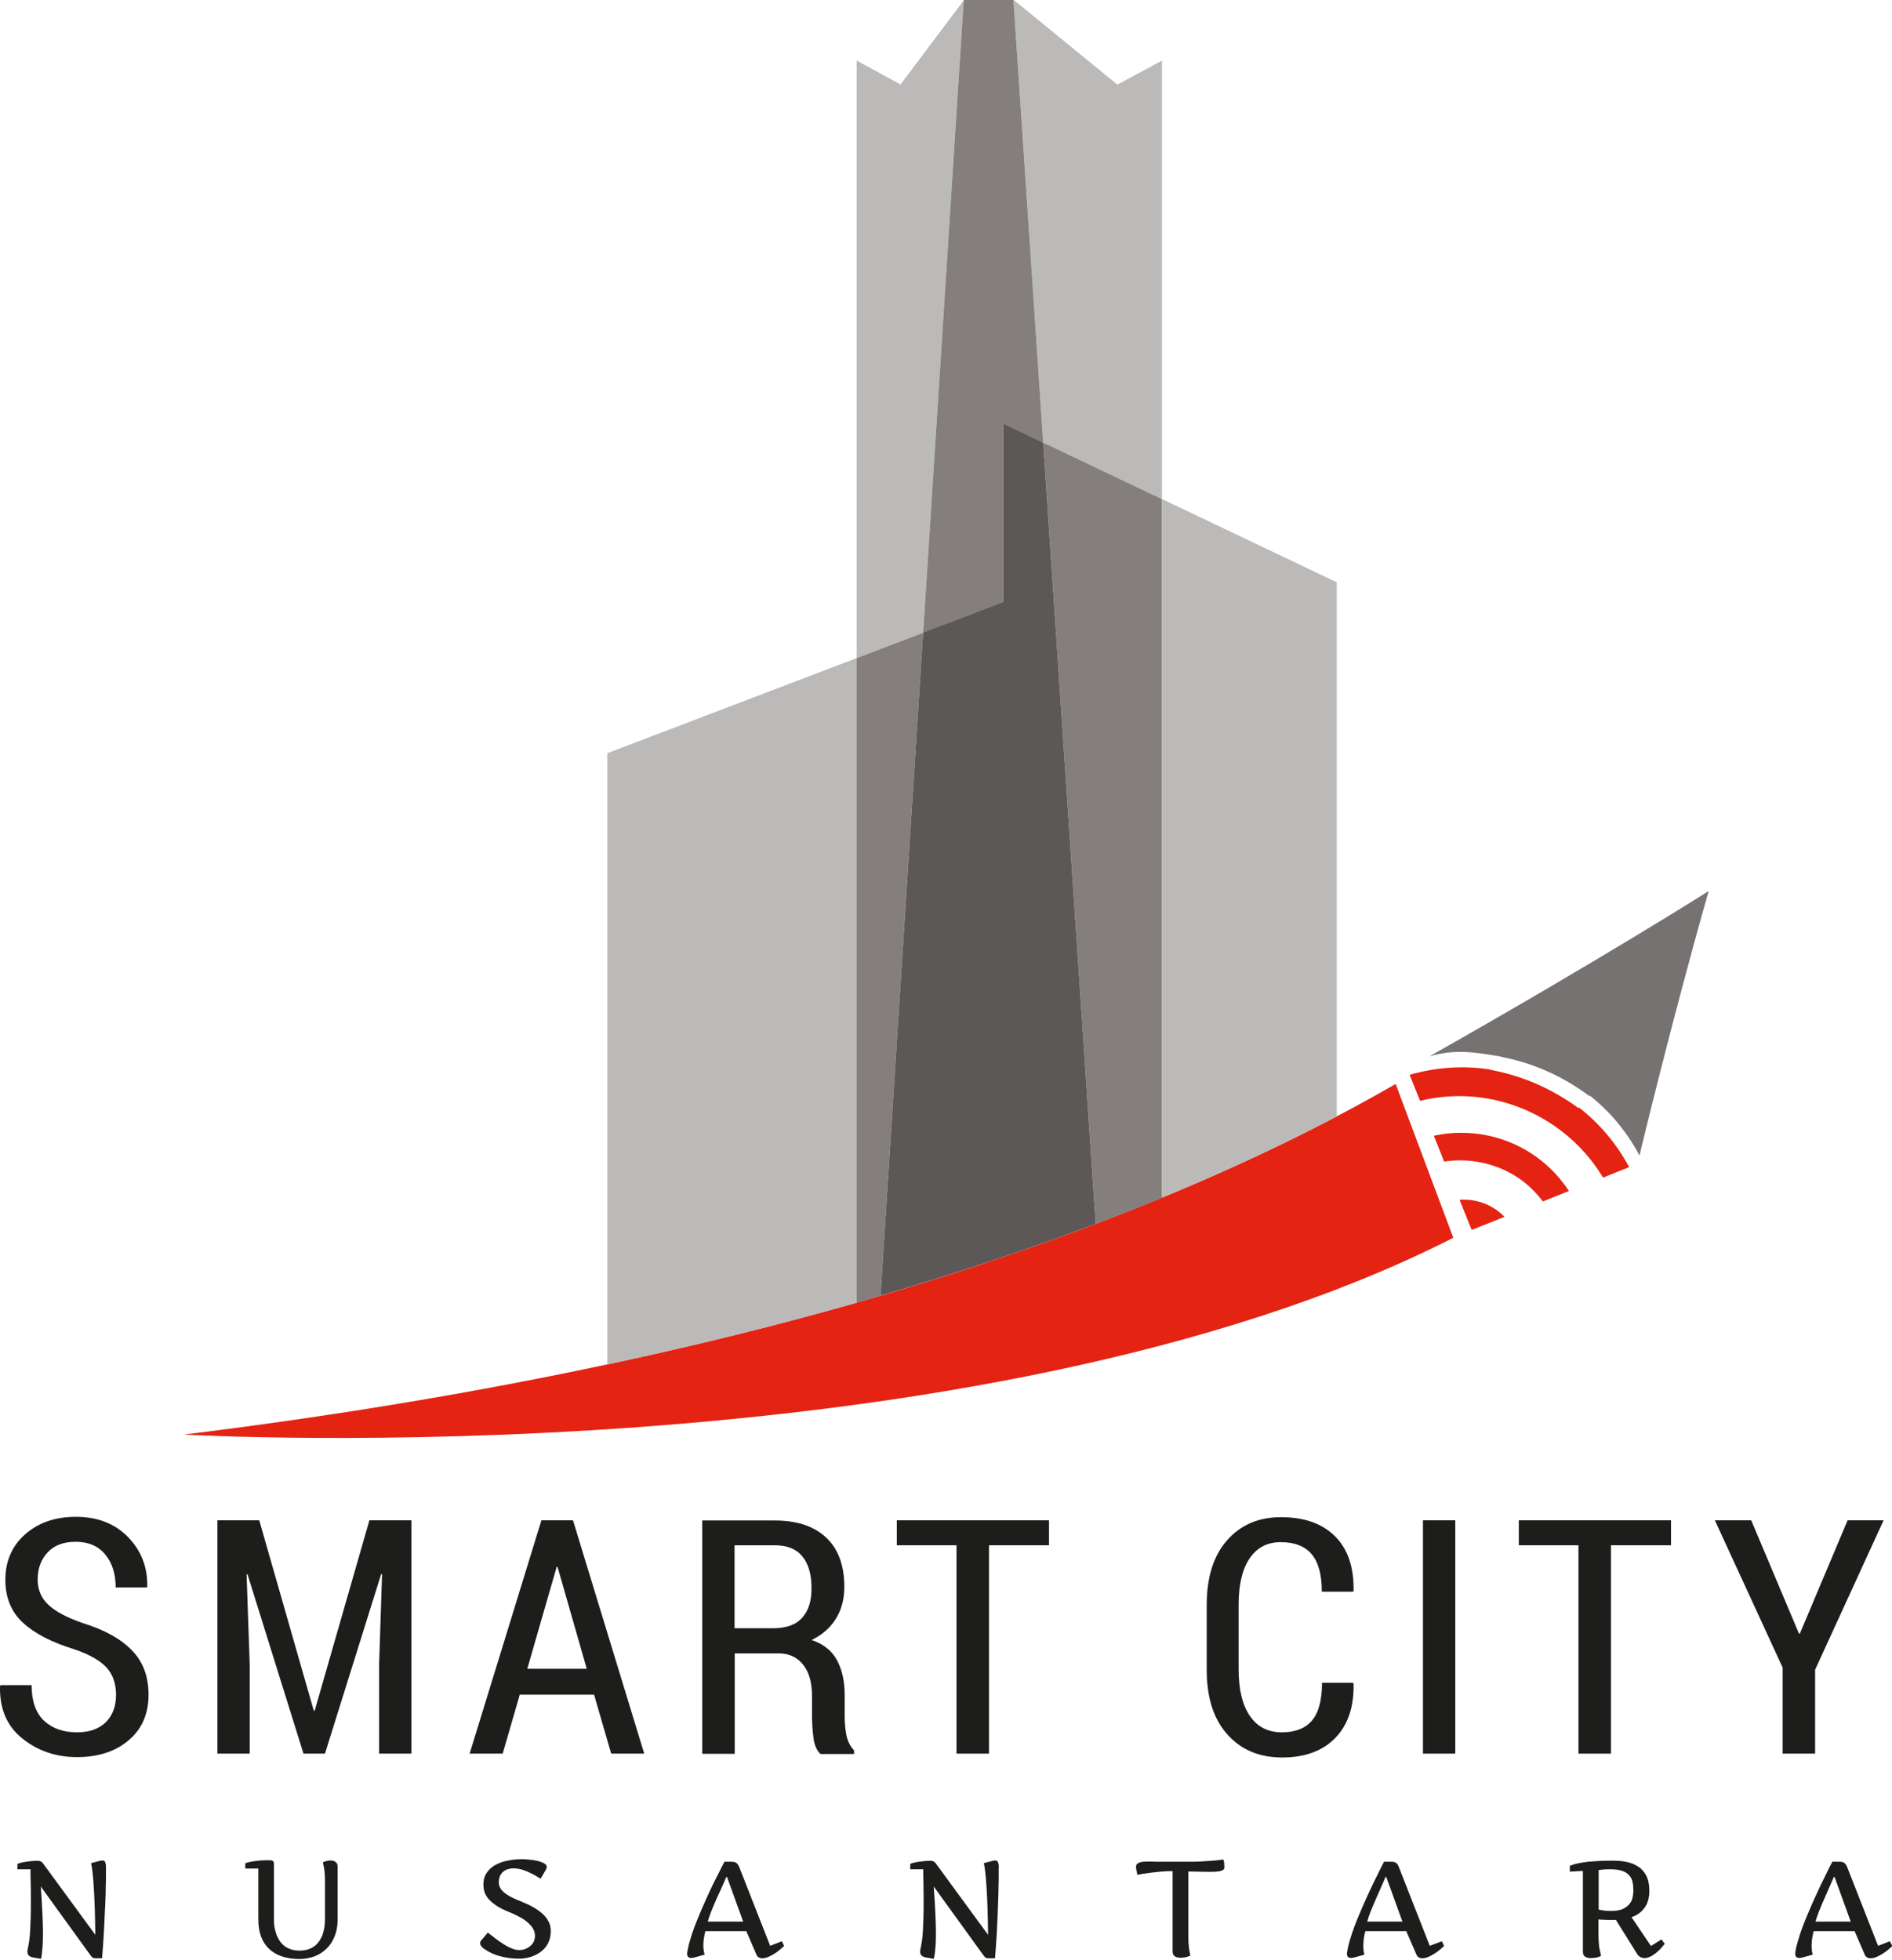 <svg viewBox="0 0 2000 2072" fill="none" xmlns="http://www.w3.org/2000/svg">
<g clip-path="url(#clip0_149_254)">
<path fill-rule="evenodd" clip-rule="evenodd" d="M88.134 1716.05C71.056 1710.23 58.636 1703.63 51.068 1696.45C43.5 1689.27 39.812 1680.35 39.812 1669.87C39.812 1658.22 43.306 1648.72 50.292 1641.15C57.278 1633.58 67.175 1629.89 79.983 1629.89C93.374 1629.89 103.853 1634.35 111.227 1643.28C118.601 1652.21 122.289 1663.85 122.289 1678.21H155.279L155.667 1677.24C156.055 1656.87 149.457 1639.59 135.485 1625.04C121.512 1610.68 103.077 1603.5 80.371 1603.5C58.248 1603.5 40.395 1609.71 26.422 1622.13C12.45 1634.55 5.658 1650.66 5.658 1670.06C5.658 1688.89 11.867 1704.02 24.288 1715.47C36.707 1726.92 54.755 1736.24 78.237 1743.42C94.732 1749.04 106.182 1755.64 112.78 1763.02C119.378 1770.39 122.677 1780.09 122.677 1791.74C122.677 1803.77 118.99 1813.47 111.809 1820.65C104.435 1827.83 94.344 1831.32 81.342 1831.32C66.981 1831.32 55.337 1827.25 46.605 1819.1C37.872 1810.95 33.408 1798.33 33.408 1781.45H0.418L0.03 1782.81C-0.552 1806.48 7.404 1824.92 23.705 1837.92C40.007 1850.92 59.219 1857.52 81.342 1857.52C103.853 1857.52 122.289 1851.51 136.067 1839.67C150.039 1827.83 157.026 1811.72 157.026 1791.54C157.026 1772.33 151.204 1756.61 139.366 1744.58C127.722 1732.55 110.645 1723.04 88.134 1716.05Z" fill="#1D1D1B"/>
<path fill-rule="evenodd" clip-rule="evenodd" d="M332.652 1808.42H331.681L274.045 1607.19H229.799V1853.83H263.954V1759.13L260.655 1664.43L261.625 1664.24L320.814 1853.83H343.519L402.902 1664.05L403.872 1664.24L400.767 1759.13V1853.83H434.922V1607.19H390.482L332.652 1808.42Z" fill="#1D1D1B"/>
<path fill-rule="evenodd" clip-rule="evenodd" d="M557.375 1764.18L588.425 1656.48H589.395L620.251 1764.18H557.375ZM572.318 1607.19L496.439 1853.83H531.371L549.418 1791.54H628.013L646.061 1853.83H680.992L605.696 1607.19H572.318Z" fill="#1D1D1B"/>
<path fill-rule="evenodd" clip-rule="evenodd" d="M848.079 1710.04C841.481 1717.61 831.196 1721.29 817.223 1721.29H776.47V1633.58H818.776C831.972 1633.58 841.675 1637.46 848.079 1645.22C854.483 1652.98 857.782 1664.05 857.782 1678.02C858.17 1691.99 854.677 1702.66 848.079 1710.04ZM892.907 1813.66V1792.12C892.907 1777.38 890.19 1765.15 884.757 1755.06C879.323 1744.97 870.396 1737.98 857.976 1733.71C869.232 1728.28 877.77 1720.71 883.592 1711.2C889.608 1701.69 892.519 1690.44 892.519 1677.44C892.519 1654.93 886.115 1637.46 873.307 1625.43C860.499 1613.4 842.451 1607.38 819.164 1607.38H742.315V1854.03H776.664V1747.88H823.239C834.107 1747.88 842.839 1751.95 849.049 1759.91C855.259 1767.87 858.364 1778.73 858.364 1792.71V1813.47C858.364 1821.81 858.947 1829.77 859.917 1837.34C860.887 1844.91 863.41 1850.54 867.291 1854.22H902.805V1850.34C899.117 1846.65 896.4 1841.41 894.848 1835.01C893.49 1828.22 892.907 1821.23 892.907 1813.66Z" fill="#1D1D1B"/>
<path fill-rule="evenodd" clip-rule="evenodd" d="M948.021 1633.58H1011.09V1853.83H1045.44V1633.58H1108.9V1607.19H948.021V1633.58Z" fill="#1D1D1B"/>
<path fill-rule="evenodd" clip-rule="evenodd" d="M1430.26 1778.93H1397.47C1397.47 1797.17 1393.98 1810.37 1386.99 1818.71C1380 1827.05 1369.33 1831.32 1354.97 1831.32C1340.61 1831.32 1329.35 1825.7 1321.4 1814.25C1313.44 1802.8 1309.36 1786.5 1309.36 1764.96V1696.07C1309.36 1674.91 1313.25 1658.61 1321.01 1647.36C1328.77 1635.91 1339.83 1630.28 1353.8 1630.28C1368.55 1630.28 1379.42 1634.55 1386.6 1643.09C1393.78 1651.63 1397.27 1664.82 1397.27 1682.68H1430.26L1430.85 1681.7C1431.24 1656.48 1424.64 1637.27 1411.05 1623.88C1397.47 1610.49 1378.64 1603.89 1354.19 1603.89C1330.32 1603.89 1311.3 1612.04 1296.94 1628.53C1282.58 1644.83 1275.6 1667.73 1275.6 1696.84V1765.34C1275.6 1794.45 1282.78 1817.16 1297.33 1833.46C1311.89 1849.76 1331.1 1857.91 1355.36 1857.91C1379.23 1857.91 1397.86 1851.12 1411.25 1837.53C1424.64 1823.95 1431.24 1804.93 1430.85 1780.48L1430.26 1778.93Z" fill="#1D1D1B"/>
<path d="M1538.36 1607.19H1504.2V1853.83H1538.36V1607.19Z" fill="#1D1D1B"/>
<path fill-rule="evenodd" clip-rule="evenodd" d="M1605.5 1633.58H1668.57V1853.83H1702.92V1633.58H1766.38V1607.19H1605.5V1633.58Z" fill="#1D1D1B"/>
<path fill-rule="evenodd" clip-rule="evenodd" d="M1918.72 1853.83V1765.15L1991.1 1607.19H1953.07L1902.61 1726.92H1901.64L1851.18 1607.19H1812.76L1884.37 1762.82V1853.83H1918.72Z" fill="#1D1D1B"/>
<path fill-rule="evenodd" clip-rule="evenodd" d="M111.615 1969.88C111.421 1968.72 111.033 1967.94 110.451 1967.55C109.868 1966.97 109.286 1966.78 108.316 1966.78C107.152 1966.78 105.017 1967.16 101.912 1968.13C98.613 1968.91 97.06 1969.49 96.672 1969.49L96.284 1969.69C97.448 1974.54 98.419 1983.27 99.195 1996.08C99.971 2008.69 100.553 2025.19 100.748 2045.37L45.052 1969.3C44.47 1968.52 43.499 1967.94 42.529 1967.55C41.559 1967.16 40.394 1967.16 38.842 1967.16C36.513 1967.16 34.378 1967.36 32.244 1967.55C30.109 1967.75 28.168 1968.13 26.228 1968.33C24.481 1968.72 22.735 1969.1 21.57 1969.3C20.212 1969.69 19.242 1970.07 18.465 1970.46V1976.09H32.244C32.244 1980.75 32.244 1985.6 32.438 1990.65C32.632 1995.69 32.632 2001.12 32.632 2007.14C32.632 2014.9 32.632 2021.5 32.438 2027.13C32.244 2032.76 32.05 2037.41 31.856 2041.49C31.662 2045.37 31.273 2048.86 30.885 2051.58C30.497 2054.3 30.109 2056.82 29.527 2059.15C29.333 2059.73 29.333 2060.51 29.139 2061.09C29.139 2061.67 28.945 2062.25 28.945 2062.83C28.945 2064.78 29.527 2066.13 30.303 2067.1C31.273 2068.07 32.632 2068.85 34.572 2069.24L43.305 2070.79C43.693 2069.63 44.081 2067.69 44.276 2065.36C44.47 2063.42 44.664 2060.7 45.052 2057.21C45.246 2053.71 45.44 2049.44 45.44 2044.01C45.44 2038.38 45.246 2031.4 44.858 2022.86C44.47 2014.32 43.887 2004.81 43.111 1994.33L96.284 2067.88C96.866 2068.66 97.448 2069.24 98.225 2069.63C98.807 2070.01 99.971 2070.21 101.33 2070.21H107.928C108.122 2066.33 108.51 2062.06 108.898 2057.21C109.286 2052.36 109.48 2047.31 109.868 2041.88C110.062 2036.44 110.451 2031.01 110.645 2025.58C110.839 2019.95 111.227 2014.51 111.421 2009.27C111.615 2004.04 111.809 1998.99 111.809 1994.14C112.003 1989.29 112.003 1985.21 112.003 1981.52C112.003 1979 112.003 1976.67 112.003 1974.93C112.003 1972.6 112.003 1971.05 111.615 1969.88Z" fill="#1D1D1B"/>
<path fill-rule="evenodd" clip-rule="evenodd" d="M354.581 1968.33C353.999 1967.75 353.222 1967.36 352.252 1967.16C351.282 1966.97 350.505 1966.78 349.535 1966.78C348.953 1966.78 348.177 1966.78 347.4 1966.97C346.624 1966.97 345.848 1967.16 345.266 1967.36C344.489 1967.55 343.907 1967.75 343.131 1967.94C342.355 1968.13 341.773 1968.52 341.384 1968.91C341.384 1969.49 341.579 1970.46 341.967 1971.63C342.161 1972.79 342.355 1974.15 342.743 1975.7C342.937 1977.45 343.131 1979.39 343.325 1981.52C343.519 1983.85 343.519 1986.38 343.519 1989.29V2029.46C343.519 2031.98 343.325 2034.5 342.937 2037.02C342.549 2039.55 341.967 2042.07 341.19 2044.59C340.414 2047.12 339.25 2049.25 337.891 2051.39C336.533 2053.52 334.786 2055.46 332.846 2057.01C330.905 2058.57 328.576 2059.92 325.86 2060.7C323.143 2061.67 320.038 2062.06 316.545 2062.06C313.051 2062.06 310.141 2061.67 307.424 2060.7C304.707 2059.73 302.378 2058.57 300.437 2057.01C298.497 2055.46 296.75 2053.52 295.392 2051.39C294.033 2049.25 292.869 2046.92 292.093 2044.59C291.317 2042.26 290.54 2039.74 290.152 2037.22C289.764 2034.7 289.57 2032.17 289.57 2029.65V1970.27C289.57 1969.3 289.376 1968.72 289.182 1968.13C288.988 1967.55 288.406 1967.16 287.823 1966.97C287.047 1966.78 286.271 1966.58 284.913 1966.58C283.748 1966.58 282.196 1966.58 280.255 1966.58C277.926 1966.58 275.598 1966.78 273.463 1966.97C271.328 1967.16 269.194 1967.55 267.253 1967.75C265.312 1968.13 263.76 1968.52 262.401 1968.72C261.043 1969.1 259.879 1969.49 259.296 1969.69V1975.31H273.075V2029.26C273.075 2036.05 274.045 2042.07 275.986 2047.31C277.926 2052.55 280.837 2056.82 284.524 2060.31C288.212 2063.8 292.869 2066.52 298.109 2068.27C303.542 2070.01 309.558 2070.98 316.545 2070.98C321.978 2070.98 327.218 2070.01 332.07 2068.27C336.921 2066.52 341.19 2063.8 344.878 2060.31C348.565 2056.82 351.476 2052.55 353.61 2047.31C355.745 2042.07 356.909 2036.25 356.909 2029.46V1973.57C356.909 1972.21 356.715 1971.05 356.327 1970.07C355.745 1969.49 355.357 1968.72 354.581 1968.33Z" fill="#1D1D1B"/>
<path fill-rule="evenodd" clip-rule="evenodd" d="M576.587 2026.35C574.84 2024.22 572.706 2022.28 570.377 2020.53C568.048 2018.78 565.525 2017.23 562.809 2015.68C560.092 2014.13 557.181 2012.77 554.27 2011.6C551.359 2010.24 548.448 2009.08 545.537 2007.92C543.208 2006.95 540.88 2005.78 538.745 2004.62C536.61 2003.45 534.67 2002.09 532.923 2000.74C531.177 1999.18 529.818 1997.63 528.848 1995.88C527.877 1994.14 527.295 1992.2 527.295 1990.06C527.295 1987.54 527.683 1985.41 528.46 1983.46C529.236 1981.52 530.4 1979.97 531.759 1978.81C533.117 1977.64 534.67 1976.67 536.61 1976.09C538.551 1975.51 540.297 1975.12 542.432 1975.12C545.343 1975.12 548.06 1975.51 550.583 1976.09C553.105 1976.87 555.628 1977.64 558.151 1978.81C560.48 1979.97 562.809 1981.14 565.137 1982.3C567.272 1983.66 569.601 1984.82 571.541 1985.99L577.169 1976.28C577.751 1975.31 577.945 1974.34 577.945 1973.57C577.945 1972.6 577.557 1971.63 576.587 1970.85C575.617 1970.07 574.452 1969.3 572.9 1968.72C571.347 1968.13 569.795 1967.55 567.854 1967.16C565.914 1966.78 563.973 1966.39 562.032 1966.19C560.092 1966 558.151 1965.81 556.405 1965.61C554.658 1965.42 553.105 1965.42 551.747 1965.42C548.642 1965.42 545.537 1965.61 542.432 1966C539.327 1966.39 536.222 1966.97 533.117 1967.75C530.012 1968.52 527.295 1969.69 524.578 1971.05C521.862 1972.4 519.533 1974.15 517.592 1976.09C515.652 1978.03 513.905 1980.36 512.741 1983.08C511.576 1985.79 510.994 1988.9 510.994 1992.39C510.994 1994.72 511.382 1997.05 511.964 1999.57C512.741 2001.9 513.905 2004.42 515.846 2006.75C517.786 2009.27 520.503 2011.6 524.19 2014.13C527.683 2016.65 532.341 2018.98 538.163 2021.31C541.656 2022.66 544.955 2024.22 548.254 2025.96C551.553 2027.71 554.464 2029.46 556.987 2031.59C559.51 2033.73 561.644 2035.86 563.197 2038.38C564.749 2040.91 565.525 2043.62 565.525 2046.53C565.525 2048.86 564.943 2051 564.167 2052.74C563.197 2054.68 561.838 2056.24 560.286 2057.4C558.733 2058.76 556.987 2059.73 554.852 2060.51C552.911 2061.28 550.777 2061.48 548.642 2061.48C546.119 2061.48 543.402 2060.89 540.491 2059.54C537.581 2058.37 534.67 2056.82 531.759 2054.88C528.848 2053.13 525.937 2051 523.22 2048.86C520.503 2046.73 517.98 2044.79 515.652 2043.04L508.471 2051.58C507.695 2052.36 507.501 2053.13 507.501 2054.3C507.501 2055.46 508.083 2056.62 509.053 2057.79C510.024 2058.95 510.994 2059.73 512.158 2060.51C517.592 2064.19 523.414 2066.72 529.624 2068.27C535.834 2069.82 542.044 2070.6 548.06 2070.6C552.717 2070.6 556.987 2070.01 561.256 2068.66C565.331 2067.3 569.019 2065.36 572.123 2063.03C575.228 2060.51 577.751 2057.6 579.498 2053.91C581.244 2050.22 582.215 2046.15 582.215 2041.49C582.215 2038.38 581.633 2035.47 580.662 2032.95C579.692 2030.81 578.333 2028.49 576.587 2026.35Z" fill="#1D1D1B"/>
<path fill-rule="evenodd" clip-rule="evenodd" d="M748.137 2031.59C748.914 2028.49 750.078 2025.38 751.436 2021.69C752.795 2018.2 754.347 2014.51 756.094 2010.44C757.84 2006.56 759.587 2002.29 761.722 1998.02C763.662 1993.56 765.797 1989.09 767.738 1984.24H768.514L785.591 2031.4H748.137V2031.59ZM814.118 2057.01L781.516 1973.96C781.128 1972.79 780.546 1971.82 779.963 1971.05C779.381 1970.27 778.993 1969.69 778.217 1969.3C777.635 1968.91 776.858 1968.52 776.082 1968.33C775.306 1968.13 774.142 1968.13 772.977 1968.13H765.797C763.662 1972.02 761.916 1975.7 760.169 1979.2C758.423 1982.69 756.482 1986.57 754.153 1991.03C752.019 1995.5 749.69 2000.35 747.361 2005.59C745.032 2010.63 742.704 2016.07 740.375 2021.5C738.046 2026.93 735.911 2032.17 733.971 2037.41C732.03 2042.65 730.478 2047.5 729.119 2052.16C727.761 2056.82 726.985 2060.89 726.402 2064.39V2064.97V2065.55C726.402 2068.27 727.761 2069.82 730.672 2069.82C731.642 2069.82 732.806 2069.63 733.777 2069.43L744.838 2066.33C744.45 2064.78 744.062 2063.22 743.868 2061.67C743.674 2059.92 743.48 2058.37 743.48 2056.62C743.48 2054.1 743.674 2051.58 744.062 2049.06C744.45 2046.53 745.032 2044.01 745.614 2041.49H788.89L799.564 2066.13C800.146 2067.69 801.116 2068.66 802.086 2069.24C803.057 2069.82 804.221 2070.21 805.58 2070.21C807.52 2070.21 809.655 2069.82 811.984 2068.85C814.312 2067.88 816.447 2066.72 818.582 2065.36C820.716 2064 822.657 2062.64 824.403 2061.09C826.15 2059.54 827.703 2058.37 828.867 2057.21L826.538 2052.16L814.118 2057.01Z" fill="#1D1D1B"/>
<path fill-rule="evenodd" clip-rule="evenodd" d="M1055.34 1969.88C1055.14 1968.72 1054.75 1967.94 1054.17 1967.55C1053.59 1966.97 1053.01 1966.78 1052.04 1966.78C1050.87 1966.78 1048.74 1967.16 1045.63 1968.13C1042.33 1968.91 1040.78 1969.49 1040.39 1969.49L1040.01 1969.69C1041.17 1974.54 1042.14 1983.27 1042.92 1996.08C1043.69 2008.69 1044.28 2025.19 1044.47 2045.37L988.774 1969.3C988.192 1968.52 987.222 1967.94 986.251 1967.55C985.281 1967.16 984.116 1967.16 982.564 1967.16C980.235 1967.16 978.101 1967.36 975.966 1967.55C973.831 1967.75 971.891 1968.13 969.95 1968.33C968.203 1968.72 966.457 1969.1 965.292 1969.3C963.934 1969.69 962.964 1970.07 962.188 1970.46V1976.09H975.966C975.966 1980.75 975.966 1985.6 976.16 1990.65C976.16 1995.69 976.354 2001.12 976.354 2007.14C976.354 2014.9 976.354 2021.5 976.16 2027.13C975.966 2032.76 975.772 2037.41 975.578 2041.49C975.384 2045.37 974.996 2048.86 974.607 2051.58C974.219 2054.3 973.831 2056.82 973.249 2059.15C973.055 2059.73 973.055 2060.51 972.861 2061.09C972.861 2061.67 972.667 2062.25 972.667 2062.83C972.667 2064.78 973.055 2066.13 974.025 2067.1C974.996 2068.07 976.354 2068.85 978.295 2069.24L987.027 2070.79C987.416 2069.63 987.804 2067.69 988.192 2065.36C988.386 2063.42 988.58 2060.7 988.968 2057.21C989.162 2053.71 989.356 2049.44 989.356 2044.01C989.356 2038.38 989.162 2031.4 988.774 2022.86C988.386 2014.32 987.804 2004.81 987.027 1994.33L1040.2 2067.88C1040.78 2068.66 1041.36 2069.24 1042.14 2069.63C1042.72 2070.01 1043.89 2070.21 1045.25 2070.21H1051.84C1052.04 2066.33 1052.43 2062.06 1052.81 2057.21C1053.2 2052.36 1053.4 2047.31 1053.78 2041.88C1053.98 2036.44 1054.37 2031.01 1054.56 2025.58C1054.76 2019.95 1054.95 2014.51 1055.14 2009.27C1055.34 2004.04 1055.53 1998.99 1055.53 1994.14C1055.73 1989.29 1055.73 1985.21 1055.73 1981.52C1055.73 1979 1055.73 1976.67 1055.73 1974.93C1055.92 1972.6 1055.73 1971.05 1055.34 1969.88Z" fill="#1D1D1B"/>
<path fill-rule="evenodd" clip-rule="evenodd" d="M1293.84 1968.33C1293.65 1967.55 1293.65 1966.97 1293.45 1966.58L1293.26 1965.81C1288.6 1966.39 1283.94 1966.97 1279.48 1967.16C1275.02 1967.55 1270.75 1967.75 1266.86 1967.94C1262.98 1968.13 1259.49 1968.13 1256.19 1968.13C1253.09 1968.13 1250.37 1968.13 1248.23 1968.13H1227.47C1223.78 1968.13 1220.29 1968.13 1217.19 1967.94C1213.89 1967.94 1211.17 1967.94 1208.65 1968.13C1206.32 1968.33 1204.38 1968.91 1203.02 1969.69C1201.66 1970.46 1200.88 1971.63 1200.88 1973.18C1200.88 1973.96 1200.88 1974.73 1201.08 1975.9C1201.27 1976.87 1201.47 1977.84 1201.66 1978.81C1201.85 1979.78 1202.05 1980.36 1202.05 1980.94C1202.24 1981.52 1202.24 1981.72 1202.24 1981.91C1203.6 1981.72 1205.35 1981.52 1207.68 1980.94C1210 1980.55 1212.92 1980.17 1216.02 1979.78C1219.32 1979.39 1222.81 1979 1226.89 1978.61C1230.77 1978.23 1235.04 1978.03 1239.5 1978.03V2062.45C1239.5 2063.81 1239.7 2064.97 1240.08 2065.94C1240.47 2066.91 1241.05 2067.49 1241.83 2068.07C1242.61 2068.66 1243.58 2069.04 1244.55 2069.24C1245.52 2069.43 1246.68 2069.63 1248.04 2069.63C1248.82 2069.63 1249.59 2069.63 1250.56 2069.43C1251.53 2069.43 1252.31 2069.24 1253.28 2069.04C1254.25 2068.85 1255.03 2068.66 1256 2068.27C1256.77 2067.88 1257.55 2067.69 1258.33 2067.3C1258.13 2066.52 1257.94 2065.75 1257.74 2064.58C1257.55 2063.42 1257.36 2062.06 1256.97 2060.31C1256.77 2058.57 1256.58 2056.62 1256.39 2054.3C1256.19 2051.97 1256.19 2049.25 1256.19 2046.34V1978.42C1258.91 1978.42 1262.01 1978.61 1265.89 1978.61C1269.58 1978.81 1274.24 1978.81 1279.48 1978.81C1281.42 1978.81 1283.36 1978.81 1285.11 1978.61C1286.85 1978.61 1288.41 1978.42 1289.76 1978.03C1291.12 1977.64 1292.29 1977.26 1293.06 1976.67C1293.84 1976.09 1294.23 1975.12 1294.23 1973.96C1294.23 1972.99 1294.23 1972.02 1294.03 1971.05C1294.23 1969.88 1294.03 1969.1 1293.84 1968.33Z" fill="#1D1D1B"/>
<path fill-rule="evenodd" clip-rule="evenodd" d="M1445.21 2031.59C1445.98 2028.49 1447.15 2025.38 1448.51 2021.69C1449.86 2018.2 1451.42 2014.51 1453.16 2010.44C1454.91 2006.56 1456.66 2002.29 1458.6 1998.02C1460.54 1993.56 1462.67 1989.09 1464.61 1984.24H1465.39L1482.47 2031.4H1445.21V2031.59ZM1511.38 2057.01L1478.78 1973.96C1478.39 1972.79 1477.81 1971.82 1477.42 1971.05C1476.84 1970.27 1476.26 1969.69 1475.67 1969.3C1475.09 1968.91 1474.32 1968.52 1473.35 1968.33C1472.57 1968.13 1471.41 1968.13 1470.24 1968.13H1463.06C1460.93 1972.02 1459.18 1975.7 1457.43 1979.2C1455.69 1982.69 1453.75 1986.57 1451.61 1991.03C1449.48 1995.5 1447.15 2000.35 1444.82 2005.59C1442.49 2010.63 1440.16 2016.07 1437.83 2021.5C1435.5 2026.93 1433.37 2032.17 1431.43 2037.41C1429.49 2042.65 1427.94 2047.5 1426.58 2052.16C1425.22 2056.82 1424.44 2060.89 1423.86 2064.39V2064.97V2065.55C1423.86 2068.27 1425.22 2069.82 1428.13 2069.82C1429.1 2069.82 1430.26 2069.63 1431.23 2069.43L1442.3 2066.33C1441.91 2064.78 1441.52 2063.22 1441.33 2061.67C1441.13 2059.92 1441.13 2058.37 1441.13 2056.62C1441.13 2054.1 1441.33 2051.58 1441.71 2049.06C1442.1 2046.53 1442.68 2044.01 1443.27 2041.49H1486.54L1497.22 2066.13C1497.8 2067.69 1498.77 2068.66 1499.74 2069.24C1500.71 2069.82 1501.87 2070.21 1503.23 2070.21C1505.17 2070.21 1507.31 2069.82 1509.64 2068.85C1511.96 2067.88 1514.1 2066.72 1516.23 2065.36C1518.37 2064 1520.31 2062.64 1522.06 2061.09C1523.8 2059.54 1525.35 2058.37 1526.52 2057.21L1524.19 2052.16L1511.38 2057.01Z" fill="#1D1D1B"/>
<path fill-rule="evenodd" clip-rule="evenodd" d="M1714.76 2018.4C1711.65 2019.56 1707.77 2020.14 1702.92 2020.14C1700.79 2020.14 1698.85 2020.14 1697.29 2019.95C1695.74 2019.75 1694.38 2019.56 1693.22 2019.37C1691.86 2019.17 1690.89 2018.98 1689.92 2018.59V1976.87C1691.86 1976.67 1693.99 1976.48 1695.93 1976.28C1697.88 1976.28 1699.82 1976.09 1701.56 1976.09C1707.19 1976.09 1711.65 1976.67 1714.95 1977.84C1718.25 1979 1720.77 1980.75 1722.52 1982.88C1724.27 1985.02 1725.43 1987.35 1725.82 1990.06C1726.4 1992.78 1726.6 1995.69 1726.6 1998.6C1726.6 2001.32 1726.21 2004.04 1725.63 2006.56C1725.04 2009.08 1723.69 2011.41 1721.94 2013.35C1720.19 2015.48 1717.67 2017.04 1714.76 2018.4ZM1745.23 2057.21L1724.66 2026.74C1730.87 2024.61 1735.52 2021.11 1738.63 2016.45C1741.93 2011.8 1743.48 2005.98 1743.48 1998.99C1743.48 1992.59 1742.51 1987.35 1740.37 1983.08C1738.24 1979 1735.52 1975.7 1731.84 1973.37C1728.34 1971.05 1724.07 1969.3 1719.42 1968.33C1714.76 1967.36 1709.52 1966.97 1704.28 1966.97C1698.65 1966.97 1693.8 1967.16 1689.53 1967.36C1685.26 1967.55 1681.77 1967.94 1678.66 1968.13C1675.56 1968.52 1673.04 1968.91 1670.71 1969.3C1668.57 1969.69 1666.83 1970.07 1665.27 1970.46C1663.72 1970.85 1662.56 1971.24 1661.78 1971.63C1660.81 1972.02 1660.03 1972.21 1659.45 1972.4V1978.61L1673.23 1977.84V2062.83C1673.23 2064.19 1673.42 2065.36 1673.81 2066.33C1674.2 2067.3 1674.78 2067.88 1675.56 2068.46C1676.33 2069.04 1677.3 2069.43 1678.28 2069.63C1679.25 2069.82 1680.41 2070.01 1681.77 2070.01C1682.54 2070.01 1683.51 2070.01 1684.49 2069.82C1685.46 2069.82 1686.43 2069.63 1687.4 2069.43C1688.37 2069.24 1689.34 2069.04 1690.11 2068.66C1690.89 2068.27 1691.86 2068.07 1692.44 2067.69C1692.25 2066.91 1692.05 2066.13 1691.86 2064.78C1691.67 2063.61 1691.28 2062.25 1690.89 2060.51C1690.5 2058.76 1690.31 2056.82 1690.11 2054.49C1689.92 2052.16 1689.72 2049.44 1689.72 2046.53V2029.07C1691.86 2029.26 1693.8 2029.46 1695.74 2029.46C1697.68 2029.46 1699.62 2029.65 1701.17 2029.65C1702.92 2029.65 1704.28 2029.65 1705.44 2029.65C1706.61 2029.65 1707.58 2029.65 1708.16 2029.65L1730.28 2065.16C1731.45 2067.1 1732.81 2068.27 1734.16 2069.04C1735.52 2069.63 1736.88 2070.01 1738.24 2070.01C1740.18 2070.01 1742.32 2069.43 1744.45 2068.46C1746.59 2067.49 1748.53 2066.13 1750.47 2064.58C1752.41 2063.03 1754.15 2061.48 1755.71 2059.73C1757.26 2057.98 1758.62 2056.24 1759.78 2054.88L1756.29 2050.22L1745.23 2057.21Z" fill="#1D1D1B"/>
<path fill-rule="evenodd" clip-rule="evenodd" d="M1919.11 2031.59C1919.88 2028.49 1921.05 2025.38 1922.41 2021.69C1923.76 2018.2 1925.32 2014.51 1927.06 2010.44C1928.81 2006.56 1930.56 2002.29 1932.5 1998.02C1934.44 1993.56 1936.38 1989.09 1938.51 1984.24H1939.29L1956.37 2031.4H1919.11V2031.59ZM1997.7 2052.16L1985.28 2057.01L1952.68 1973.96C1952.29 1972.79 1951.71 1971.82 1951.13 1971.05C1950.54 1970.27 1950.16 1969.69 1949.38 1969.3C1948.8 1968.91 1948.02 1968.52 1947.25 1968.33C1946.47 1968.13 1945.3 1968.13 1944.14 1968.13H1936.96C1934.83 1972.02 1932.88 1975.7 1931.33 1979.2C1929.59 1982.69 1927.65 1986.57 1925.51 1991.03C1923.38 1995.5 1921.05 2000.35 1918.72 2005.59C1916.39 2010.63 1914.06 2016.07 1911.73 2021.5C1909.4 2026.93 1907.27 2032.17 1905.33 2037.41C1903.39 2042.65 1901.83 2047.5 1900.48 2052.16C1899.12 2056.82 1898.15 2060.89 1897.76 2064.39V2064.97V2065.55C1897.76 2068.27 1899.12 2069.82 1902.03 2069.82C1903 2069.82 1904.16 2069.63 1905.13 2069.43L1916.2 2066.33C1915.81 2064.78 1915.42 2063.22 1915.23 2061.67C1915.03 2059.92 1915.03 2058.37 1915.03 2056.62C1915.03 2054.1 1915.23 2051.58 1915.61 2049.06C1916 2046.53 1916.58 2044.01 1917.17 2041.49H1960.44L1971.12 2066.13C1971.7 2067.69 1972.67 2068.66 1973.64 2069.24C1974.61 2069.82 1975.77 2070.21 1977.13 2070.21C1979.07 2070.21 1981.21 2069.82 1983.53 2068.85C1985.86 2067.88 1988 2066.72 1990.13 2065.36C1992.27 2064 1994.21 2062.64 1995.95 2061.09C1997.7 2059.54 1999.25 2058.37 2000.42 2057.21L1997.7 2052.16Z" fill="#1D1D1B"/>
<path fill-rule="evenodd" clip-rule="evenodd" d="M1018.7 0V0.388L1018.89 0H1018.7Z" fill="#BCB9B9"/>
<path fill-rule="evenodd" clip-rule="evenodd" d="M1544.22 1197.53C1534.9 1197.53 1525.59 1198.5 1515.69 1200.64L1526.56 1228C1536.65 1226.45 1546.35 1226.25 1556.05 1227.42C1578.18 1229.94 1599.14 1238.87 1615.83 1253.61C1621.26 1258.46 1626.5 1264.29 1630.96 1270.11L1658.52 1259.05C1654.64 1253.23 1649.98 1247.21 1645.13 1241.78C1619.51 1213.64 1583.03 1197.34 1544.22 1197.53Z" fill="#E42313"/>
<path fill-rule="evenodd" clip-rule="evenodd" d="M1542.86 1268.36L1555.67 1300.19L1590.4 1286.41C1578.37 1273.99 1561.29 1267 1542.86 1268.36Z" fill="#E42313"/>
<path fill-rule="evenodd" clip-rule="evenodd" d="M1669 1171.72C1640.67 1150.96 1609.03 1136.98 1574.49 1130.77L1575.07 1130.58C1547.32 1126.31 1518.41 1128.06 1490.07 1136.21L1501.13 1163.76C1509.67 1161.63 1519.76 1159.88 1529.08 1159.3C1588.07 1154.64 1646.1 1180.65 1682.39 1227.22C1686.85 1232.85 1690.93 1239.06 1694.61 1244.88L1722.17 1233.82C1708.59 1208.59 1690.35 1187.25 1668.8 1170.56L1669 1171.72Z" fill="#E42313"/>
<path fill-rule="evenodd" clip-rule="evenodd" d="M1475.32 1145.91C1253.51 1273.99 857.82 1434.67 194.323 1516.56C194.323 1516.56 1032.86 1564.49 1536.26 1308.53L1475.32 1145.91Z" fill="#E42313"/>
<path fill-rule="evenodd" clip-rule="evenodd" d="M1228.28 527.643V64.039L1181.13 89.461L1071.68 0H1071.29L1102.73 467.873L1228.28 527.643Z" fill="#BCB9B9"/>
<path fill-rule="evenodd" clip-rule="evenodd" d="M1018.7 0.388L951.94 89.266L905.56 64.039V695.697L975.81 668.917L1018.7 0.388Z" fill="#BCB9B9"/>
<path fill-rule="evenodd" clip-rule="evenodd" d="M1060.42 636.704V447.885L1102.73 467.873L1071.29 0H1018.89L1018.7 0.388L975.81 668.917L1060.42 636.704Z" fill="#847F7D"/>
<path fill-rule="evenodd" clip-rule="evenodd" d="M905.559 695.697L642.023 796.219V1442.43C737.502 1422.06 825.024 1400.13 905.559 1377.23V695.697Z" fill="#BCB9B9"/>
<path fill-rule="evenodd" clip-rule="evenodd" d="M1413.03 1180.26V615.551L1228.48 527.643V1266.03C1298.53 1237.31 1359.66 1208.4 1413.03 1180.26Z" fill="#BCB9B9"/>
<path fill-rule="evenodd" clip-rule="evenodd" d="M1158.23 1293.98C1182.49 1284.66 1205.97 1275.54 1228.28 1266.23V527.643L1102.73 467.873L1158.23 1293.98Z" fill="#847F7D"/>
<path fill-rule="evenodd" clip-rule="evenodd" d="M930.788 1369.85L975.81 668.917L905.56 695.697V1377.23C914.098 1374.71 922.443 1372.38 930.788 1369.85Z" fill="#847F7D"/>
<path fill-rule="evenodd" clip-rule="evenodd" d="M1102.73 467.873L1060.42 447.691V636.51L975.81 668.723L930.788 1369.66C1014.43 1345.21 1090.11 1319.59 1158.23 1293.78L1102.73 467.873Z" fill="#5B5857"/>
<path fill-rule="evenodd" clip-rule="evenodd" d="M1511.23 1116.61C1539.56 1108.65 1559.35 1112.53 1587.1 1117L1586.52 1117.19C1621.07 1123.79 1652.5 1137.96 1680.64 1159.11L1680.25 1157.94C1701.6 1174.83 1719.84 1196.37 1733.04 1221.59C1733.04 1221.59 1766.42 1081.87 1806.2 941.957C1806.2 941.957 1693.45 1013.56 1511.23 1116.61Z" fill="#767272"/>
</g>
<defs>
<clipPath id="clip0_149_254">
<rect width="2000" height="2071.18" fill="white"/>
</clipPath>
</defs>
</svg>
